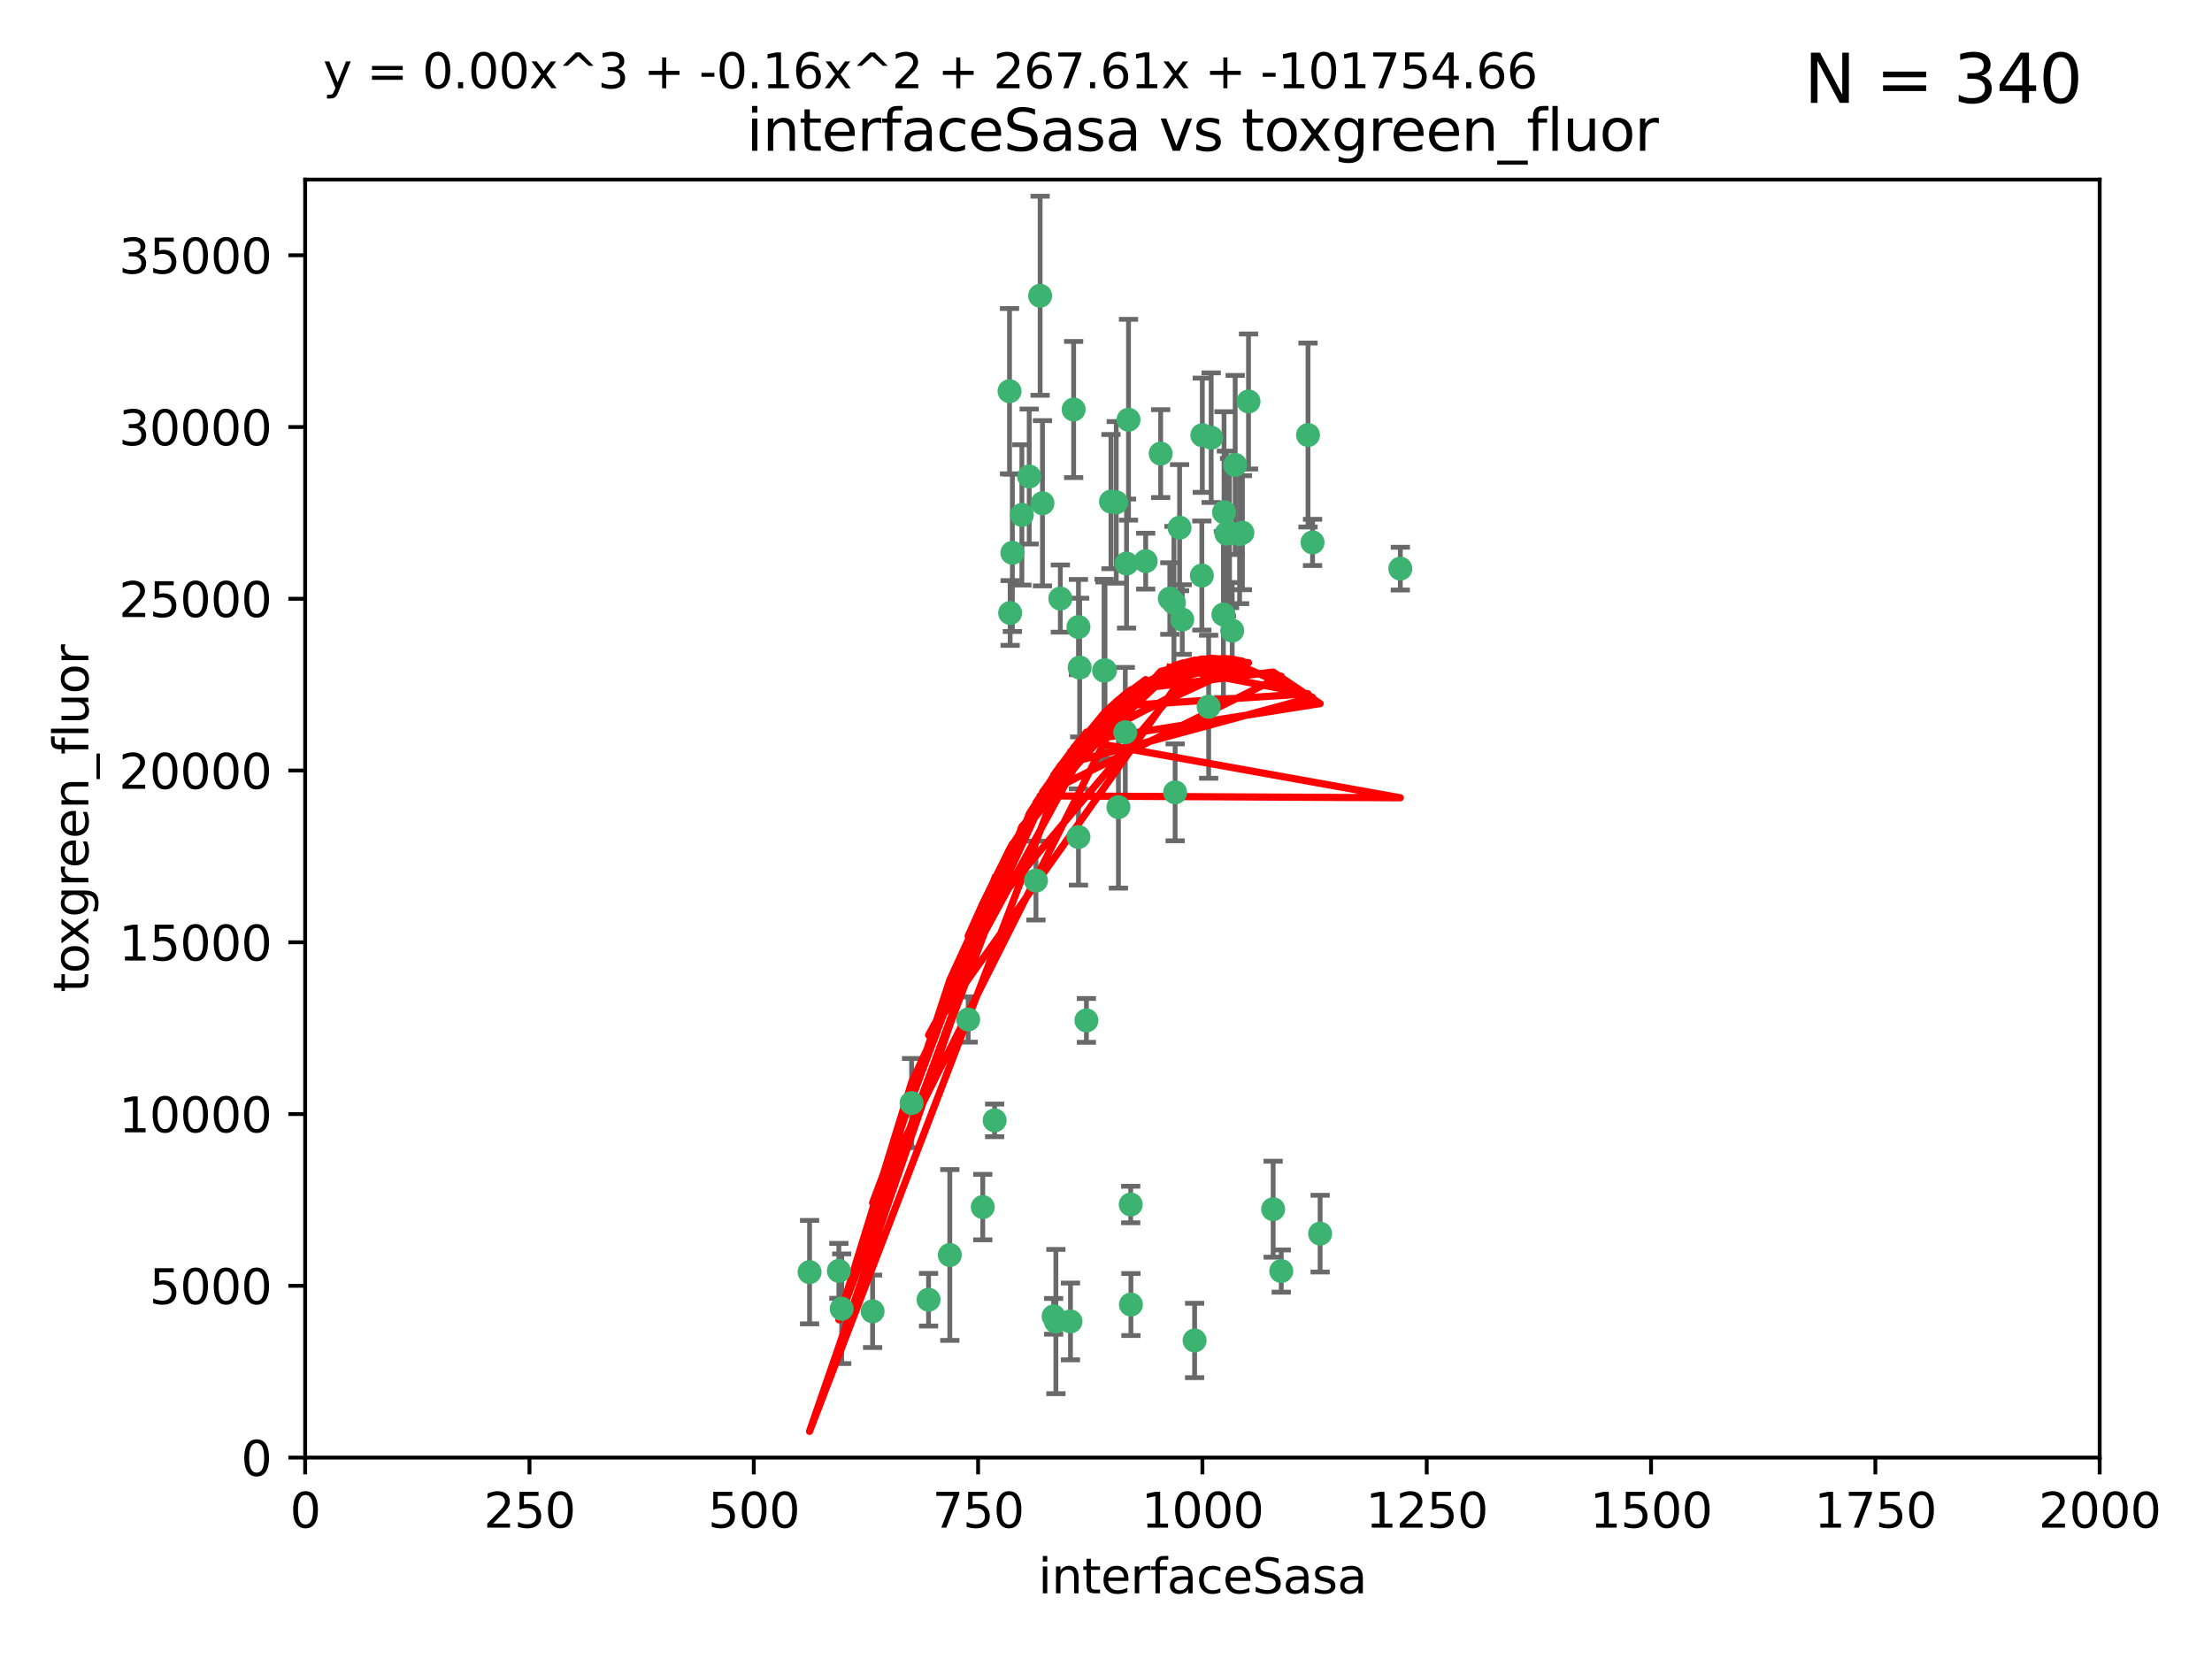 <?xml version="1.0" encoding="utf-8" standalone="no"?>
<!DOCTYPE svg PUBLIC "-//W3C//DTD SVG 1.1//EN"
  "http://www.w3.org/Graphics/SVG/1.1/DTD/svg11.dtd">
<svg xmlns:xlink="http://www.w3.org/1999/xlink" width="460.8pt" height="345.6pt" viewBox="0 0 460.8 345.6" xmlns="http://www.w3.org/2000/svg" version="1.1">
 <defs>
  <style type="text/css">*{stroke-linejoin: round; stroke-linecap: butt}</style>
 </defs>
 <g id="figure_1">
  <g id="patch_1">
   <path d="M 0 345.6 
L 460.8 345.6 
L 460.8 0 
L 0 0 
z
" style="fill: #ffffff"/>
  </g>
  <g id="axes_1">
   <g id="patch_2">
    <path d="M 63.571 303.64 
L 437.4 303.64 
L 437.4 37.411 
L 63.571 37.411 
z
" style="fill: #ffffff"/>
   </g>
   <g id="PathCollection_1">
    <defs>
     <path id="m97b85cf97a" d="M 0 1.118 
C 0.297 1.118 0.581 1 0.791 0.791 
C 1 0.581 1.118 0.297 1.118 0 
C 1.118 -0.297 1 -0.581 0.791 -0.791 
C 0.581 -1 0.297 -1.118 0 -1.118 
C -0.297 -1.118 -0.581 -1 -0.791 -0.791 
C -1 -0.581 -1.118 -0.297 -1.118 0 
C -1.118 0.297 -1 0.581 -0.791 0.791 
C -0.581 1 -0.297 1.118 0 1.118 
z
" style="stroke: #3cb371"/>
    </defs>
    <g clip-path="url(#p310d825f0e)">
     <use xlink:href="#m97b85cf97a" x="243.693" y="124.69" style="fill: #3cb371; stroke: #3cb371"/>
     <use xlink:href="#m97b85cf97a" x="272.484" y="90.623" style="fill: #3cb371; stroke: #3cb371"/>
     <use xlink:href="#m97b85cf97a" x="231.435" y="104.496" style="fill: #3cb371; stroke: #3cb371"/>
     <use xlink:href="#m97b85cf97a" x="234.418" y="152.536" style="fill: #3cb371; stroke: #3cb371"/>
     <use xlink:href="#m97b85cf97a" x="257.315" y="96.857" style="fill: #3cb371; stroke: #3cb371"/>
     <use xlink:href="#m97b85cf97a" x="254.987" y="106.718" style="fill: #3cb371; stroke: #3cb371"/>
     <use xlink:href="#m97b85cf97a" x="273.426" y="112.994" style="fill: #3cb371; stroke: #3cb371"/>
     <use xlink:href="#m97b85cf97a" x="220.886" y="124.689" style="fill: #3cb371; stroke: #3cb371"/>
     <use xlink:href="#m97b85cf97a" x="214.404" y="99.267" style="fill: #3cb371; stroke: #3cb371"/>
     <use xlink:href="#m97b85cf97a" x="174.75" y="264.74" style="fill: #3cb371; stroke: #3cb371"/>
     <use xlink:href="#m97b85cf97a" x="212.875" y="107.264" style="fill: #3cb371; stroke: #3cb371"/>
     <use xlink:href="#m97b85cf97a" x="241.787" y="94.5" style="fill: #3cb371; stroke: #3cb371"/>
     <use xlink:href="#m97b85cf97a" x="252.312" y="91.178" style="fill: #3cb371; stroke: #3cb371"/>
     <use xlink:href="#m97b85cf97a" x="258.229" y="111.261" style="fill: #3cb371; stroke: #3cb371"/>
     <use xlink:href="#m97b85cf97a" x="223.66" y="85.309" style="fill: #3cb371; stroke: #3cb371"/>
     <use xlink:href="#m97b85cf97a" x="232.987" y="168.143" style="fill: #3cb371; stroke: #3cb371"/>
     <use xlink:href="#m97b85cf97a" x="230.194" y="139.64" style="fill: #3cb371; stroke: #3cb371"/>
     <use xlink:href="#m97b85cf97a" x="251.785" y="147.225" style="fill: #3cb371; stroke: #3cb371"/>
     <use xlink:href="#m97b85cf97a" x="234.68" y="117.402" style="fill: #3cb371; stroke: #3cb371"/>
     <use xlink:href="#m97b85cf97a" x="246.284" y="129.063" style="fill: #3cb371; stroke: #3cb371"/>
     <use xlink:href="#m97b85cf97a" x="255.489" y="111.157" style="fill: #3cb371; stroke: #3cb371"/>
     <use xlink:href="#m97b85cf97a" x="256.689" y="131.368" style="fill: #3cb371; stroke: #3cb371"/>
     <use xlink:href="#m97b85cf97a" x="254.858" y="128.013" style="fill: #3cb371; stroke: #3cb371"/>
     <use xlink:href="#m97b85cf97a" x="244.553" y="125.579" style="fill: #3cb371; stroke: #3cb371"/>
     <use xlink:href="#m97b85cf97a" x="250.368" y="119.895" style="fill: #3cb371; stroke: #3cb371"/>
     <use xlink:href="#m97b85cf97a" x="235.088" y="87.434" style="fill: #3cb371; stroke: #3cb371"/>
     <use xlink:href="#m97b85cf97a" x="258.816" y="110.968" style="fill: #3cb371; stroke: #3cb371"/>
     <use xlink:href="#m97b85cf97a" x="256.134" y="111.045" style="fill: #3cb371; stroke: #3cb371"/>
     <use xlink:href="#m97b85cf97a" x="232.534" y="104.651" style="fill: #3cb371; stroke: #3cb371"/>
     <use xlink:href="#m97b85cf97a" x="238.669" y="116.895" style="fill: #3cb371; stroke: #3cb371"/>
     <use xlink:href="#m97b85cf97a" x="210.43" y="127.696" style="fill: #3cb371; stroke: #3cb371"/>
     <use xlink:href="#m97b85cf97a" x="226.319" y="212.57" style="fill: #3cb371; stroke: #3cb371"/>
     <use xlink:href="#m97b85cf97a" x="217.166" y="104.837" style="fill: #3cb371; stroke: #3cb371"/>
     <use xlink:href="#m97b85cf97a" x="245.731" y="109.922" style="fill: #3cb371; stroke: #3cb371"/>
     <use xlink:href="#m97b85cf97a" x="266.908" y="264.78" style="fill: #3cb371; stroke: #3cb371"/>
     <use xlink:href="#m97b85cf97a" x="216.677" y="61.614" style="fill: #3cb371; stroke: #3cb371"/>
     <use xlink:href="#m97b85cf97a" x="291.711" y="118.457" style="fill: #3cb371; stroke: #3cb371"/>
     <use xlink:href="#m97b85cf97a" x="224.916" y="139.063" style="fill: #3cb371; stroke: #3cb371"/>
     <use xlink:href="#m97b85cf97a" x="260.091" y="83.639" style="fill: #3cb371; stroke: #3cb371"/>
     <use xlink:href="#m97b85cf97a" x="250.465" y="90.667" style="fill: #3cb371; stroke: #3cb371"/>
     <use xlink:href="#m97b85cf97a" x="201.688" y="212.385" style="fill: #3cb371; stroke: #3cb371"/>
     <use xlink:href="#m97b85cf97a" x="204.731" y="251.456" style="fill: #3cb371; stroke: #3cb371"/>
     <use xlink:href="#m97b85cf97a" x="210.301" y="81.492" style="fill: #3cb371; stroke: #3cb371"/>
     <use xlink:href="#m97b85cf97a" x="224.662" y="174.36" style="fill: #3cb371; stroke: #3cb371"/>
     <use xlink:href="#m97b85cf97a" x="275.007" y="256.988" style="fill: #3cb371; stroke: #3cb371"/>
     <use xlink:href="#m97b85cf97a" x="265.222" y="251.897" style="fill: #3cb371; stroke: #3cb371"/>
     <use xlink:href="#m97b85cf97a" x="235.59" y="271.758" style="fill: #3cb371; stroke: #3cb371"/>
     <use xlink:href="#m97b85cf97a" x="215.811" y="183.443" style="fill: #3cb371; stroke: #3cb371"/>
     <use xlink:href="#m97b85cf97a" x="224.662" y="130.623" style="fill: #3cb371; stroke: #3cb371"/>
     <use xlink:href="#m97b85cf97a" x="219.488" y="274.217" style="fill: #3cb371; stroke: #3cb371"/>
     <use xlink:href="#m97b85cf97a" x="244.803" y="165.057" style="fill: #3cb371; stroke: #3cb371"/>
     <use xlink:href="#m97b85cf97a" x="248.859" y="279.246" style="fill: #3cb371; stroke: #3cb371"/>
     <use xlink:href="#m97b85cf97a" x="193.436" y="270.754" style="fill: #3cb371; stroke: #3cb371"/>
     <use xlink:href="#m97b85cf97a" x="229.998" y="139.694" style="fill: #3cb371; stroke: #3cb371"/>
     <use xlink:href="#m97b85cf97a" x="219.963" y="275.304" style="fill: #3cb371; stroke: #3cb371"/>
     <use xlink:href="#m97b85cf97a" x="189.899" y="229.784" style="fill: #3cb371; stroke: #3cb371"/>
     <use xlink:href="#m97b85cf97a" x="175.346" y="272.633" style="fill: #3cb371; stroke: #3cb371"/>
     <use xlink:href="#m97b85cf97a" x="197.864" y="261.438" style="fill: #3cb371; stroke: #3cb371"/>
     <use xlink:href="#m97b85cf97a" x="210.895" y="115.163" style="fill: #3cb371; stroke: #3cb371"/>
     <use xlink:href="#m97b85cf97a" x="168.647" y="265.008" style="fill: #3cb371; stroke: #3cb371"/>
     <use xlink:href="#m97b85cf97a" x="223" y="275.279" style="fill: #3cb371; stroke: #3cb371"/>
     <use xlink:href="#m97b85cf97a" x="235.549" y="250.921" style="fill: #3cb371; stroke: #3cb371"/>
     <use xlink:href="#m97b85cf97a" x="181.778" y="273.168" style="fill: #3cb371; stroke: #3cb371"/>
     <use xlink:href="#m97b85cf97a" x="207.202" y="233.393" style="fill: #3cb371; stroke: #3cb371"/>
    </g>
   </g>
   <g id="matplotlib.axis_1">
    <g id="xtick_1">
     <g id="line2d_1">
      <defs>
       <path id="m19389bf41e" d="M 0 0 
L 0 3.5 
" style="stroke: #000000; stroke-width: 0.8"/>
      </defs>
      <g>
       <use xlink:href="#m19389bf41e" x="63.571" y="303.64" style="stroke: #000000; stroke-width: 0.8"/>
      </g>
     </g>
     <g id="text_1">
      <!-- 0 -->
      <g transform="translate(60.39 318.238)scale(0.1 -0.1)">
       <defs>
        <path id="DejaVuSans-30" d="M 2034 4250 
Q 1547 4250 1301 3770 
Q 1056 3291 1056 2328 
Q 1056 1369 1301 889 
Q 1547 409 2034 409 
Q 2525 409 2770 889 
Q 3016 1369 3016 2328 
Q 3016 3291 2770 3770 
Q 2525 4250 2034 4250 
z
M 2034 4750 
Q 2819 4750 3233 4129 
Q 3647 3509 3647 2328 
Q 3647 1150 3233 529 
Q 2819 -91 2034 -91 
Q 1250 -91 836 529 
Q 422 1150 422 2328 
Q 422 3509 836 4129 
Q 1250 4750 2034 4750 
z
" transform="scale(0.016)"/>
       </defs>
       <use xlink:href="#DejaVuSans-30"/>
      </g>
     </g>
    </g>
    <g id="xtick_2">
     <g id="line2d_2">
      <g>
       <use xlink:href="#m19389bf41e" x="110.3" y="303.64" style="stroke: #000000; stroke-width: 0.8"/>
      </g>
     </g>
     <g id="text_2">
      <!-- 250 -->
      <g transform="translate(100.756 318.238)scale(0.1 -0.1)">
       <defs>
        <path id="DejaVuSans-32" d="M 1228 531 
L 3431 531 
L 3431 0 
L 469 0 
L 469 531 
Q 828 903 1448 1529 
Q 2069 2156 2228 2338 
Q 2531 2678 2651 2914 
Q 2772 3150 2772 3378 
Q 2772 3750 2511 3984 
Q 2250 4219 1831 4219 
Q 1534 4219 1204 4116 
Q 875 4013 500 3803 
L 500 4441 
Q 881 4594 1212 4672 
Q 1544 4750 1819 4750 
Q 2544 4750 2975 4387 
Q 3406 4025 3406 3419 
Q 3406 3131 3298 2873 
Q 3191 2616 2906 2266 
Q 2828 2175 2409 1742 
Q 1991 1309 1228 531 
z
" transform="scale(0.016)"/>
        <path id="DejaVuSans-35" d="M 691 4666 
L 3169 4666 
L 3169 4134 
L 1269 4134 
L 1269 2991 
Q 1406 3038 1543 3061 
Q 1681 3084 1819 3084 
Q 2600 3084 3056 2656 
Q 3513 2228 3513 1497 
Q 3513 744 3044 326 
Q 2575 -91 1722 -91 
Q 1428 -91 1123 -41 
Q 819 9 494 109 
L 494 744 
Q 775 591 1075 516 
Q 1375 441 1709 441 
Q 2250 441 2565 725 
Q 2881 1009 2881 1497 
Q 2881 1984 2565 2268 
Q 2250 2553 1709 2553 
Q 1456 2553 1204 2497 
Q 953 2441 691 2322 
L 691 4666 
z
" transform="scale(0.016)"/>
       </defs>
       <use xlink:href="#DejaVuSans-32"/>
       <use xlink:href="#DejaVuSans-35" x="63.623"/>
       <use xlink:href="#DejaVuSans-30" x="127.246"/>
      </g>
     </g>
    </g>
    <g id="xtick_3">
     <g id="line2d_3">
      <g>
       <use xlink:href="#m19389bf41e" x="157.028" y="303.64" style="stroke: #000000; stroke-width: 0.8"/>
      </g>
     </g>
     <g id="text_3">
      <!-- 500 -->
      <g transform="translate(147.485 318.238)scale(0.1 -0.1)">
       <use xlink:href="#DejaVuSans-35"/>
       <use xlink:href="#DejaVuSans-30" x="63.623"/>
       <use xlink:href="#DejaVuSans-30" x="127.246"/>
      </g>
     </g>
    </g>
    <g id="xtick_4">
     <g id="line2d_4">
      <g>
       <use xlink:href="#m19389bf41e" x="203.757" y="303.64" style="stroke: #000000; stroke-width: 0.8"/>
      </g>
     </g>
     <g id="text_4">
      <!-- 750 -->
      <g transform="translate(194.213 318.238)scale(0.1 -0.1)">
       <defs>
        <path id="DejaVuSans-37" d="M 525 4666 
L 3525 4666 
L 3525 4397 
L 1831 0 
L 1172 0 
L 2766 4134 
L 525 4134 
L 525 4666 
z
" transform="scale(0.016)"/>
       </defs>
       <use xlink:href="#DejaVuSans-37"/>
       <use xlink:href="#DejaVuSans-35" x="63.623"/>
       <use xlink:href="#DejaVuSans-30" x="127.246"/>
      </g>
     </g>
    </g>
    <g id="xtick_5">
     <g id="line2d_5">
      <g>
       <use xlink:href="#m19389bf41e" x="250.486" y="303.64" style="stroke: #000000; stroke-width: 0.8"/>
      </g>
     </g>
     <g id="text_5">
      <!-- 1000 -->
      <g transform="translate(237.761 318.238)scale(0.1 -0.1)">
       <defs>
        <path id="DejaVuSans-31" d="M 794 531 
L 1825 531 
L 1825 4091 
L 703 3866 
L 703 4441 
L 1819 4666 
L 2450 4666 
L 2450 531 
L 3481 531 
L 3481 0 
L 794 0 
L 794 531 
z
" transform="scale(0.016)"/>
       </defs>
       <use xlink:href="#DejaVuSans-31"/>
       <use xlink:href="#DejaVuSans-30" x="63.623"/>
       <use xlink:href="#DejaVuSans-30" x="127.246"/>
       <use xlink:href="#DejaVuSans-30" x="190.869"/>
      </g>
     </g>
    </g>
    <g id="xtick_6">
     <g id="line2d_6">
      <g>
       <use xlink:href="#m19389bf41e" x="297.214" y="303.64" style="stroke: #000000; stroke-width: 0.8"/>
      </g>
     </g>
     <g id="text_6">
      <!-- 1250 -->
      <g transform="translate(284.489 318.238)scale(0.1 -0.1)">
       <use xlink:href="#DejaVuSans-31"/>
       <use xlink:href="#DejaVuSans-32" x="63.623"/>
       <use xlink:href="#DejaVuSans-35" x="127.246"/>
       <use xlink:href="#DejaVuSans-30" x="190.869"/>
      </g>
     </g>
    </g>
    <g id="xtick_7">
     <g id="line2d_7">
      <g>
       <use xlink:href="#m19389bf41e" x="343.943" y="303.64" style="stroke: #000000; stroke-width: 0.8"/>
      </g>
     </g>
     <g id="text_7">
      <!-- 1500 -->
      <g transform="translate(331.218 318.238)scale(0.1 -0.1)">
       <use xlink:href="#DejaVuSans-31"/>
       <use xlink:href="#DejaVuSans-35" x="63.623"/>
       <use xlink:href="#DejaVuSans-30" x="127.246"/>
       <use xlink:href="#DejaVuSans-30" x="190.869"/>
      </g>
     </g>
    </g>
    <g id="xtick_8">
     <g id="line2d_8">
      <g>
       <use xlink:href="#m19389bf41e" x="390.671" y="303.64" style="stroke: #000000; stroke-width: 0.8"/>
      </g>
     </g>
     <g id="text_8">
      <!-- 1750 -->
      <g transform="translate(377.946 318.238)scale(0.1 -0.1)">
       <use xlink:href="#DejaVuSans-31"/>
       <use xlink:href="#DejaVuSans-37" x="63.623"/>
       <use xlink:href="#DejaVuSans-35" x="127.246"/>
       <use xlink:href="#DejaVuSans-30" x="190.869"/>
      </g>
     </g>
    </g>
    <g id="xtick_9">
     <g id="line2d_9">
      <g>
       <use xlink:href="#m19389bf41e" x="437.4" y="303.64" style="stroke: #000000; stroke-width: 0.8"/>
      </g>
     </g>
     <g id="text_9">
      <!-- 2000 -->
      <g transform="translate(424.675 318.238)scale(0.1 -0.1)">
       <use xlink:href="#DejaVuSans-32"/>
       <use xlink:href="#DejaVuSans-30" x="63.623"/>
       <use xlink:href="#DejaVuSans-30" x="127.246"/>
       <use xlink:href="#DejaVuSans-30" x="190.869"/>
      </g>
     </g>
    </g>
    <g id="text_10">
     <!-- interfaceSasa -->
     <g transform="translate(216.279 331.917)scale(0.1 -0.1)">
      <defs>
       <path id="DejaVuSans-69" d="M 603 3500 
L 1178 3500 
L 1178 0 
L 603 0 
L 603 3500 
z
M 603 4863 
L 1178 4863 
L 1178 4134 
L 603 4134 
L 603 4863 
z
" transform="scale(0.016)"/>
       <path id="DejaVuSans-6e" d="M 3513 2113 
L 3513 0 
L 2938 0 
L 2938 2094 
Q 2938 2591 2744 2837 
Q 2550 3084 2163 3084 
Q 1697 3084 1428 2787 
Q 1159 2491 1159 1978 
L 1159 0 
L 581 0 
L 581 3500 
L 1159 3500 
L 1159 2956 
Q 1366 3272 1645 3428 
Q 1925 3584 2291 3584 
Q 2894 3584 3203 3211 
Q 3513 2838 3513 2113 
z
" transform="scale(0.016)"/>
       <path id="DejaVuSans-74" d="M 1172 4494 
L 1172 3500 
L 2356 3500 
L 2356 3053 
L 1172 3053 
L 1172 1153 
Q 1172 725 1289 603 
Q 1406 481 1766 481 
L 2356 481 
L 2356 0 
L 1766 0 
Q 1100 0 847 248 
Q 594 497 594 1153 
L 594 3053 
L 172 3053 
L 172 3500 
L 594 3500 
L 594 4494 
L 1172 4494 
z
" transform="scale(0.016)"/>
       <path id="DejaVuSans-65" d="M 3597 1894 
L 3597 1613 
L 953 1613 
Q 991 1019 1311 708 
Q 1631 397 2203 397 
Q 2534 397 2845 478 
Q 3156 559 3463 722 
L 3463 178 
Q 3153 47 2828 -22 
Q 2503 -91 2169 -91 
Q 1331 -91 842 396 
Q 353 884 353 1716 
Q 353 2575 817 3079 
Q 1281 3584 2069 3584 
Q 2775 3584 3186 3129 
Q 3597 2675 3597 1894 
z
M 3022 2063 
Q 3016 2534 2758 2815 
Q 2500 3097 2075 3097 
Q 1594 3097 1305 2825 
Q 1016 2553 972 2059 
L 3022 2063 
z
" transform="scale(0.016)"/>
       <path id="DejaVuSans-72" d="M 2631 2963 
Q 2534 3019 2420 3045 
Q 2306 3072 2169 3072 
Q 1681 3072 1420 2755 
Q 1159 2438 1159 1844 
L 1159 0 
L 581 0 
L 581 3500 
L 1159 3500 
L 1159 2956 
Q 1341 3275 1631 3429 
Q 1922 3584 2338 3584 
Q 2397 3584 2469 3576 
Q 2541 3569 2628 3553 
L 2631 2963 
z
" transform="scale(0.016)"/>
       <path id="DejaVuSans-66" d="M 2375 4863 
L 2375 4384 
L 1825 4384 
Q 1516 4384 1395 4259 
Q 1275 4134 1275 3809 
L 1275 3500 
L 2222 3500 
L 2222 3053 
L 1275 3053 
L 1275 0 
L 697 0 
L 697 3053 
L 147 3053 
L 147 3500 
L 697 3500 
L 697 3744 
Q 697 4328 969 4595 
Q 1241 4863 1831 4863 
L 2375 4863 
z
" transform="scale(0.016)"/>
       <path id="DejaVuSans-61" d="M 2194 1759 
Q 1497 1759 1228 1600 
Q 959 1441 959 1056 
Q 959 750 1161 570 
Q 1363 391 1709 391 
Q 2188 391 2477 730 
Q 2766 1069 2766 1631 
L 2766 1759 
L 2194 1759 
z
M 3341 1997 
L 3341 0 
L 2766 0 
L 2766 531 
Q 2569 213 2275 61 
Q 1981 -91 1556 -91 
Q 1019 -91 701 211 
Q 384 513 384 1019 
Q 384 1609 779 1909 
Q 1175 2209 1959 2209 
L 2766 2209 
L 2766 2266 
Q 2766 2663 2505 2880 
Q 2244 3097 1772 3097 
Q 1472 3097 1187 3025 
Q 903 2953 641 2809 
L 641 3341 
Q 956 3463 1253 3523 
Q 1550 3584 1831 3584 
Q 2591 3584 2966 3190 
Q 3341 2797 3341 1997 
z
" transform="scale(0.016)"/>
       <path id="DejaVuSans-63" d="M 3122 3366 
L 3122 2828 
Q 2878 2963 2633 3030 
Q 2388 3097 2138 3097 
Q 1578 3097 1268 2742 
Q 959 2388 959 1747 
Q 959 1106 1268 751 
Q 1578 397 2138 397 
Q 2388 397 2633 464 
Q 2878 531 3122 666 
L 3122 134 
Q 2881 22 2623 -34 
Q 2366 -91 2075 -91 
Q 1284 -91 818 406 
Q 353 903 353 1747 
Q 353 2603 823 3093 
Q 1294 3584 2113 3584 
Q 2378 3584 2631 3529 
Q 2884 3475 3122 3366 
z
" transform="scale(0.016)"/>
       <path id="DejaVuSans-53" d="M 3425 4513 
L 3425 3897 
Q 3066 4069 2747 4153 
Q 2428 4238 2131 4238 
Q 1616 4238 1336 4038 
Q 1056 3838 1056 3469 
Q 1056 3159 1242 3001 
Q 1428 2844 1947 2747 
L 2328 2669 
Q 3034 2534 3370 2195 
Q 3706 1856 3706 1288 
Q 3706 609 3251 259 
Q 2797 -91 1919 -91 
Q 1588 -91 1214 -16 
Q 841 59 441 206 
L 441 856 
Q 825 641 1194 531 
Q 1563 422 1919 422 
Q 2459 422 2753 634 
Q 3047 847 3047 1241 
Q 3047 1584 2836 1778 
Q 2625 1972 2144 2069 
L 1759 2144 
Q 1053 2284 737 2584 
Q 422 2884 422 3419 
Q 422 4038 858 4394 
Q 1294 4750 2059 4750 
Q 2388 4750 2728 4690 
Q 3069 4631 3425 4513 
z
" transform="scale(0.016)"/>
       <path id="DejaVuSans-73" d="M 2834 3397 
L 2834 2853 
Q 2591 2978 2328 3040 
Q 2066 3103 1784 3103 
Q 1356 3103 1142 2972 
Q 928 2841 928 2578 
Q 928 2378 1081 2264 
Q 1234 2150 1697 2047 
L 1894 2003 
Q 2506 1872 2764 1633 
Q 3022 1394 3022 966 
Q 3022 478 2636 193 
Q 2250 -91 1575 -91 
Q 1294 -91 989 -36 
Q 684 19 347 128 
L 347 722 
Q 666 556 975 473 
Q 1284 391 1588 391 
Q 1994 391 2212 530 
Q 2431 669 2431 922 
Q 2431 1156 2273 1281 
Q 2116 1406 1581 1522 
L 1381 1569 
Q 847 1681 609 1914 
Q 372 2147 372 2553 
Q 372 3047 722 3315 
Q 1072 3584 1716 3584 
Q 2034 3584 2315 3537 
Q 2597 3491 2834 3397 
z
" transform="scale(0.016)"/>
      </defs>
      <use xlink:href="#DejaVuSans-69"/>
      <use xlink:href="#DejaVuSans-6e" x="27.783"/>
      <use xlink:href="#DejaVuSans-74" x="91.162"/>
      <use xlink:href="#DejaVuSans-65" x="130.371"/>
      <use xlink:href="#DejaVuSans-72" x="191.895"/>
      <use xlink:href="#DejaVuSans-66" x="233.008"/>
      <use xlink:href="#DejaVuSans-61" x="268.213"/>
      <use xlink:href="#DejaVuSans-63" x="329.492"/>
      <use xlink:href="#DejaVuSans-65" x="384.473"/>
      <use xlink:href="#DejaVuSans-53" x="445.996"/>
      <use xlink:href="#DejaVuSans-61" x="509.473"/>
      <use xlink:href="#DejaVuSans-73" x="570.752"/>
      <use xlink:href="#DejaVuSans-61" x="622.852"/>
     </g>
    </g>
   </g>
   <g id="matplotlib.axis_2">
    <g id="ytick_1">
     <g id="line2d_10">
      <defs>
       <path id="m60466ec9ca" d="M 0 0 
L -3.5 0 
" style="stroke: #000000; stroke-width: 0.8"/>
      </defs>
      <g>
       <use xlink:href="#m60466ec9ca" x="63.571" y="303.64" style="stroke: #000000; stroke-width: 0.8"/>
      </g>
     </g>
     <g id="text_11">
      <!-- 0 -->
      <g transform="translate(50.209 307.439)scale(0.1 -0.1)">
       <use xlink:href="#DejaVuSans-30"/>
      </g>
     </g>
    </g>
    <g id="ytick_2">
     <g id="line2d_11">
      <g>
       <use xlink:href="#m60466ec9ca" x="63.571" y="267.859" style="stroke: #000000; stroke-width: 0.8"/>
      </g>
     </g>
     <g id="text_12">
      <!-- 5000 -->
      <g transform="translate(31.121 271.658)scale(0.1 -0.1)">
       <use xlink:href="#DejaVuSans-35"/>
       <use xlink:href="#DejaVuSans-30" x="63.623"/>
       <use xlink:href="#DejaVuSans-30" x="127.246"/>
       <use xlink:href="#DejaVuSans-30" x="190.869"/>
      </g>
     </g>
    </g>
    <g id="ytick_3">
     <g id="line2d_12">
      <g>
       <use xlink:href="#m60466ec9ca" x="63.571" y="232.078" style="stroke: #000000; stroke-width: 0.8"/>
      </g>
     </g>
     <g id="text_13">
      <!-- 10000 -->
      <g transform="translate(24.759 235.878)scale(0.1 -0.1)">
       <use xlink:href="#DejaVuSans-31"/>
       <use xlink:href="#DejaVuSans-30" x="63.623"/>
       <use xlink:href="#DejaVuSans-30" x="127.246"/>
       <use xlink:href="#DejaVuSans-30" x="190.869"/>
       <use xlink:href="#DejaVuSans-30" x="254.492"/>
      </g>
     </g>
    </g>
    <g id="ytick_4">
     <g id="line2d_13">
      <g>
       <use xlink:href="#m60466ec9ca" x="63.571" y="196.298" style="stroke: #000000; stroke-width: 0.8"/>
      </g>
     </g>
     <g id="text_14">
      <!-- 15000 -->
      <g transform="translate(24.759 200.097)scale(0.1 -0.1)">
       <use xlink:href="#DejaVuSans-31"/>
       <use xlink:href="#DejaVuSans-35" x="63.623"/>
       <use xlink:href="#DejaVuSans-30" x="127.246"/>
       <use xlink:href="#DejaVuSans-30" x="190.869"/>
       <use xlink:href="#DejaVuSans-30" x="254.492"/>
      </g>
     </g>
    </g>
    <g id="ytick_5">
     <g id="line2d_14">
      <g>
       <use xlink:href="#m60466ec9ca" x="63.571" y="160.517" style="stroke: #000000; stroke-width: 0.8"/>
      </g>
     </g>
     <g id="text_15">
      <!-- 20000 -->
      <g transform="translate(24.759 164.316)scale(0.1 -0.1)">
       <use xlink:href="#DejaVuSans-32"/>
       <use xlink:href="#DejaVuSans-30" x="63.623"/>
       <use xlink:href="#DejaVuSans-30" x="127.246"/>
       <use xlink:href="#DejaVuSans-30" x="190.869"/>
       <use xlink:href="#DejaVuSans-30" x="254.492"/>
      </g>
     </g>
    </g>
    <g id="ytick_6">
     <g id="line2d_15">
      <g>
       <use xlink:href="#m60466ec9ca" x="63.571" y="124.736" style="stroke: #000000; stroke-width: 0.8"/>
      </g>
     </g>
     <g id="text_16">
      <!-- 25000 -->
      <g transform="translate(24.759 128.535)scale(0.1 -0.1)">
       <use xlink:href="#DejaVuSans-32"/>
       <use xlink:href="#DejaVuSans-35" x="63.623"/>
       <use xlink:href="#DejaVuSans-30" x="127.246"/>
       <use xlink:href="#DejaVuSans-30" x="190.869"/>
       <use xlink:href="#DejaVuSans-30" x="254.492"/>
      </g>
     </g>
    </g>
    <g id="ytick_7">
     <g id="line2d_16">
      <g>
       <use xlink:href="#m60466ec9ca" x="63.571" y="88.955" style="stroke: #000000; stroke-width: 0.8"/>
      </g>
     </g>
     <g id="text_17">
      <!-- 30000 -->
      <g transform="translate(24.759 92.754)scale(0.1 -0.1)">
       <defs>
        <path id="DejaVuSans-33" d="M 2597 2516 
Q 3050 2419 3304 2112 
Q 3559 1806 3559 1356 
Q 3559 666 3084 287 
Q 2609 -91 1734 -91 
Q 1441 -91 1130 -33 
Q 819 25 488 141 
L 488 750 
Q 750 597 1062 519 
Q 1375 441 1716 441 
Q 2309 441 2620 675 
Q 2931 909 2931 1356 
Q 2931 1769 2642 2001 
Q 2353 2234 1838 2234 
L 1294 2234 
L 1294 2753 
L 1863 2753 
Q 2328 2753 2575 2939 
Q 2822 3125 2822 3475 
Q 2822 3834 2567 4026 
Q 2313 4219 1838 4219 
Q 1578 4219 1281 4162 
Q 984 4106 628 3988 
L 628 4550 
Q 988 4650 1302 4700 
Q 1616 4750 1894 4750 
Q 2613 4750 3031 4423 
Q 3450 4097 3450 3541 
Q 3450 3153 3228 2886 
Q 3006 2619 2597 2516 
z
" transform="scale(0.016)"/>
       </defs>
       <use xlink:href="#DejaVuSans-33"/>
       <use xlink:href="#DejaVuSans-30" x="63.623"/>
       <use xlink:href="#DejaVuSans-30" x="127.246"/>
       <use xlink:href="#DejaVuSans-30" x="190.869"/>
       <use xlink:href="#DejaVuSans-30" x="254.492"/>
      </g>
     </g>
    </g>
    <g id="ytick_8">
     <g id="line2d_17">
      <g>
       <use xlink:href="#m60466ec9ca" x="63.571" y="53.174" style="stroke: #000000; stroke-width: 0.8"/>
      </g>
     </g>
     <g id="text_18">
      <!-- 35000 -->
      <g transform="translate(24.759 56.974)scale(0.1 -0.1)">
       <use xlink:href="#DejaVuSans-33"/>
       <use xlink:href="#DejaVuSans-35" x="63.623"/>
       <use xlink:href="#DejaVuSans-30" x="127.246"/>
       <use xlink:href="#DejaVuSans-30" x="190.869"/>
       <use xlink:href="#DejaVuSans-30" x="254.492"/>
      </g>
     </g>
    </g>
    <g id="text_19">
     <!-- toxgreen_fluor -->
     <g transform="translate(18.401 206.72)rotate(-90)scale(0.1 -0.1)">
      <defs>
       <path id="DejaVuSans-6f" d="M 1959 3097 
Q 1497 3097 1228 2736 
Q 959 2375 959 1747 
Q 959 1119 1226 758 
Q 1494 397 1959 397 
Q 2419 397 2687 759 
Q 2956 1122 2956 1747 
Q 2956 2369 2687 2733 
Q 2419 3097 1959 3097 
z
M 1959 3584 
Q 2709 3584 3137 3096 
Q 3566 2609 3566 1747 
Q 3566 888 3137 398 
Q 2709 -91 1959 -91 
Q 1206 -91 779 398 
Q 353 888 353 1747 
Q 353 2609 779 3096 
Q 1206 3584 1959 3584 
z
" transform="scale(0.016)"/>
       <path id="DejaVuSans-78" d="M 3513 3500 
L 2247 1797 
L 3578 0 
L 2900 0 
L 1881 1375 
L 863 0 
L 184 0 
L 1544 1831 
L 300 3500 
L 978 3500 
L 1906 2253 
L 2834 3500 
L 3513 3500 
z
" transform="scale(0.016)"/>
       <path id="DejaVuSans-67" d="M 2906 1791 
Q 2906 2416 2648 2759 
Q 2391 3103 1925 3103 
Q 1463 3103 1205 2759 
Q 947 2416 947 1791 
Q 947 1169 1205 825 
Q 1463 481 1925 481 
Q 2391 481 2648 825 
Q 2906 1169 2906 1791 
z
M 3481 434 
Q 3481 -459 3084 -895 
Q 2688 -1331 1869 -1331 
Q 1566 -1331 1297 -1286 
Q 1028 -1241 775 -1147 
L 775 -588 
Q 1028 -725 1275 -790 
Q 1522 -856 1778 -856 
Q 2344 -856 2625 -561 
Q 2906 -266 2906 331 
L 2906 616 
Q 2728 306 2450 153 
Q 2172 0 1784 0 
Q 1141 0 747 490 
Q 353 981 353 1791 
Q 353 2603 747 3093 
Q 1141 3584 1784 3584 
Q 2172 3584 2450 3431 
Q 2728 3278 2906 2969 
L 2906 3500 
L 3481 3500 
L 3481 434 
z
" transform="scale(0.016)"/>
       <path id="DejaVuSans-5f" d="M 3263 -1063 
L 3263 -1509 
L -63 -1509 
L -63 -1063 
L 3263 -1063 
z
" transform="scale(0.016)"/>
       <path id="DejaVuSans-6c" d="M 603 4863 
L 1178 4863 
L 1178 0 
L 603 0 
L 603 4863 
z
" transform="scale(0.016)"/>
       <path id="DejaVuSans-75" d="M 544 1381 
L 544 3500 
L 1119 3500 
L 1119 1403 
Q 1119 906 1312 657 
Q 1506 409 1894 409 
Q 2359 409 2629 706 
Q 2900 1003 2900 1516 
L 2900 3500 
L 3475 3500 
L 3475 0 
L 2900 0 
L 2900 538 
Q 2691 219 2414 64 
Q 2138 -91 1772 -91 
Q 1169 -91 856 284 
Q 544 659 544 1381 
z
M 1991 3584 
L 1991 3584 
z
" transform="scale(0.016)"/>
      </defs>
      <use xlink:href="#DejaVuSans-74"/>
      <use xlink:href="#DejaVuSans-6f" x="39.209"/>
      <use xlink:href="#DejaVuSans-78" x="97.266"/>
      <use xlink:href="#DejaVuSans-67" x="156.445"/>
      <use xlink:href="#DejaVuSans-72" x="219.922"/>
      <use xlink:href="#DejaVuSans-65" x="258.785"/>
      <use xlink:href="#DejaVuSans-65" x="320.309"/>
      <use xlink:href="#DejaVuSans-6e" x="381.832"/>
      <use xlink:href="#DejaVuSans-5f" x="445.211"/>
      <use xlink:href="#DejaVuSans-66" x="495.211"/>
      <use xlink:href="#DejaVuSans-6c" x="530.416"/>
      <use xlink:href="#DejaVuSans-75" x="558.199"/>
      <use xlink:href="#DejaVuSans-6f" x="621.578"/>
      <use xlink:href="#DejaVuSans-72" x="682.76"/>
     </g>
    </g>
   </g>
   <g id="LineCollection_1">
    <path d="M 243.693 132.143 
L 243.693 117.237 
" clip-path="url(#p310d825f0e)" style="fill: none; stroke: #696969"/>
    <path d="M 272.484 109.781 
L 272.484 71.466 
" clip-path="url(#p310d825f0e)" style="fill: none; stroke: #696969"/>
    <path d="M 231.435 118.477 
L 231.435 90.515 
" clip-path="url(#p310d825f0e)" style="fill: none; stroke: #696969"/>
    <path d="M 234.418 166.039 
L 234.418 139.033 
" clip-path="url(#p310d825f0e)" style="fill: none; stroke: #696969"/>
    <path d="M 257.315 115.505 
L 257.315 78.209 
" clip-path="url(#p310d825f0e)" style="fill: none; stroke: #696969"/>
    <path d="M 254.987 127.664 
L 254.987 85.772 
" clip-path="url(#p310d825f0e)" style="fill: none; stroke: #696969"/>
    <path d="M 273.426 117.812 
L 273.426 108.176 
" clip-path="url(#p310d825f0e)" style="fill: none; stroke: #696969"/>
    <path d="M 220.886 131.683 
L 220.886 117.696 
" clip-path="url(#p310d825f0e)" style="fill: none; stroke: #696969"/>
    <path d="M 214.404 113.322 
L 214.404 85.213 
" clip-path="url(#p310d825f0e)" style="fill: none; stroke: #696969"/>
    <path d="M 174.75 270.459 
L 174.75 259.021 
" clip-path="url(#p310d825f0e)" style="fill: none; stroke: #696969"/>
    <path d="M 212.875 121.88 
L 212.875 92.647 
" clip-path="url(#p310d825f0e)" style="fill: none; stroke: #696969"/>
    <path d="M 241.787 103.651 
L 241.787 85.348 
" clip-path="url(#p310d825f0e)" style="fill: none; stroke: #696969"/>
    <path d="M 252.312 104.675 
L 252.312 77.682 
" clip-path="url(#p310d825f0e)" style="fill: none; stroke: #696969"/>
    <path d="M 258.229 125.753 
L 258.229 96.768 
" clip-path="url(#p310d825f0e)" style="fill: none; stroke: #696969"/>
    <path d="M 223.66 99.491 
L 223.66 71.128 
" clip-path="url(#p310d825f0e)" style="fill: none; stroke: #696969"/>
    <path d="M 232.987 185.006 
L 232.987 151.281 
" clip-path="url(#p310d825f0e)" style="fill: none; stroke: #696969"/>
    <path d="M 230.194 158.046 
L 230.194 121.234 
" clip-path="url(#p310d825f0e)" style="fill: none; stroke: #696969"/>
    <path d="M 251.785 162.121 
L 251.785 132.33 
" clip-path="url(#p310d825f0e)" style="fill: none; stroke: #696969"/>
    <path d="M 234.68 130.841 
L 234.68 103.963 
" clip-path="url(#p310d825f0e)" style="fill: none; stroke: #696969"/>
    <path d="M 246.284 136.31 
L 246.284 121.816 
" clip-path="url(#p310d825f0e)" style="fill: none; stroke: #696969"/>
    <path d="M 255.489 128.336 
L 255.489 93.979 
" clip-path="url(#p310d825f0e)" style="fill: none; stroke: #696969"/>
    <path d="M 256.689 141.39 
L 256.689 121.347 
" clip-path="url(#p310d825f0e)" style="fill: none; stroke: #696969"/>
    <path d="M 254.858 145.305 
L 254.858 110.721 
" clip-path="url(#p310d825f0e)" style="fill: none; stroke: #696969"/>
    <path d="M 244.553 141.497 
L 244.553 109.662 
" clip-path="url(#p310d825f0e)" style="fill: none; stroke: #696969"/>
    <path d="M 250.368 131.252 
L 250.368 108.538 
" clip-path="url(#p310d825f0e)" style="fill: none; stroke: #696969"/>
    <path d="M 235.088 108.351 
L 235.088 66.517 
" clip-path="url(#p310d825f0e)" style="fill: none; stroke: #696969"/>
    <path d="M 258.816 122.844 
L 258.816 99.093 
" clip-path="url(#p310d825f0e)" style="fill: none; stroke: #696969"/>
    <path d="M 256.134 126.588 
L 256.134 95.502 
" clip-path="url(#p310d825f0e)" style="fill: none; stroke: #696969"/>
    <path d="M 232.534 121.481 
L 232.534 87.821 
" clip-path="url(#p310d825f0e)" style="fill: none; stroke: #696969"/>
    <path d="M 238.669 122.714 
L 238.669 111.075 
" clip-path="url(#p310d825f0e)" style="fill: none; stroke: #696969"/>
    <path d="M 210.43 134.441 
L 210.43 120.951 
" clip-path="url(#p310d825f0e)" style="fill: none; stroke: #696969"/>
    <path d="M 226.319 217.139 
L 226.319 208.002 
" clip-path="url(#p310d825f0e)" style="fill: none; stroke: #696969"/>
    <path d="M 217.166 122.048 
L 217.166 87.626 
" clip-path="url(#p310d825f0e)" style="fill: none; stroke: #696969"/>
    <path d="M 245.731 123.06 
L 245.731 96.783 
" clip-path="url(#p310d825f0e)" style="fill: none; stroke: #696969"/>
    <path d="M 266.908 269.18 
L 266.908 260.381 
" clip-path="url(#p310d825f0e)" style="fill: none; stroke: #696969"/>
    <path d="M 216.677 82.348 
L 216.677 40.879 
" clip-path="url(#p310d825f0e)" style="fill: none; stroke: #696969"/>
    <path d="M 291.711 122.912 
L 291.711 114.001 
" clip-path="url(#p310d825f0e)" style="fill: none; stroke: #696969"/>
    <path d="M 224.916 153.504 
L 224.916 124.622 
" clip-path="url(#p310d825f0e)" style="fill: none; stroke: #696969"/>
    <path d="M 260.091 97.702 
L 260.091 69.575 
" clip-path="url(#p310d825f0e)" style="fill: none; stroke: #696969"/>
    <path d="M 250.465 102.568 
L 250.465 78.767 
" clip-path="url(#p310d825f0e)" style="fill: none; stroke: #696969"/>
    <path d="M 201.688 217.096 
L 201.688 207.674 
" clip-path="url(#p310d825f0e)" style="fill: none; stroke: #696969"/>
    <path d="M 204.731 258.274 
L 204.731 244.638 
" clip-path="url(#p310d825f0e)" style="fill: none; stroke: #696969"/>
    <path d="M 210.301 98.71 
L 210.301 64.274 
" clip-path="url(#p310d825f0e)" style="fill: none; stroke: #696969"/>
    <path d="M 224.662 184.389 
L 224.662 164.331 
" clip-path="url(#p310d825f0e)" style="fill: none; stroke: #696969"/>
    <path d="M 275.007 264.981 
L 275.007 248.995 
" clip-path="url(#p310d825f0e)" style="fill: none; stroke: #696969"/>
    <path d="M 265.222 261.893 
L 265.222 241.902 
" clip-path="url(#p310d825f0e)" style="fill: none; stroke: #696969"/>
    <path d="M 235.59 278.215 
L 235.59 265.302 
" clip-path="url(#p310d825f0e)" style="fill: none; stroke: #696969"/>
    <path d="M 215.811 191.653 
L 215.811 175.233 
" clip-path="url(#p310d825f0e)" style="fill: none; stroke: #696969"/>
    <path d="M 224.662 140.536 
L 224.662 120.711 
" clip-path="url(#p310d825f0e)" style="fill: none; stroke: #696969"/>
    <path d="M 219.488 277.94 
L 219.488 270.495 
" clip-path="url(#p310d825f0e)" style="fill: none; stroke: #696969"/>
    <path d="M 244.803 175.144 
L 244.803 154.97 
" clip-path="url(#p310d825f0e)" style="fill: none; stroke: #696969"/>
    <path d="M 248.859 286.994 
L 248.859 271.498 
" clip-path="url(#p310d825f0e)" style="fill: none; stroke: #696969"/>
    <path d="M 193.436 276.235 
L 193.436 265.274 
" clip-path="url(#p310d825f0e)" style="fill: none; stroke: #696969"/>
    <path d="M 229.998 158.704 
L 229.998 120.683 
" clip-path="url(#p310d825f0e)" style="fill: none; stroke: #696969"/>
    <path d="M 219.963 290.327 
L 219.963 260.281 
" clip-path="url(#p310d825f0e)" style="fill: none; stroke: #696969"/>
    <path d="M 189.899 239.07 
L 189.899 220.499 
" clip-path="url(#p310d825f0e)" style="fill: none; stroke: #696969"/>
    <path d="M 175.346 284.057 
L 175.346 261.21 
" clip-path="url(#p310d825f0e)" style="fill: none; stroke: #696969"/>
    <path d="M 197.864 279.229 
L 197.864 243.647 
" clip-path="url(#p310d825f0e)" style="fill: none; stroke: #696969"/>
    <path d="M 210.895 131.554 
L 210.895 98.772 
" clip-path="url(#p310d825f0e)" style="fill: none; stroke: #696969"/>
    <path d="M 168.647 275.779 
L 168.647 254.236 
" clip-path="url(#p310d825f0e)" style="fill: none; stroke: #696969"/>
    <path d="M 223 283.276 
L 223 267.281 
" clip-path="url(#p310d825f0e)" style="fill: none; stroke: #696969"/>
    <path d="M 235.549 254.725 
L 235.549 247.118 
" clip-path="url(#p310d825f0e)" style="fill: none; stroke: #696969"/>
    <path d="M 181.778 280.71 
L 181.778 265.626 
" clip-path="url(#p310d825f0e)" style="fill: none; stroke: #696969"/>
    <path d="M 207.202 236.793 
L 207.202 229.993 
" clip-path="url(#p310d825f0e)" style="fill: none; stroke: #696969"/>
   </g>
   <g id="line2d_18">
    <defs>
     <path id="m23e17532ac" d="M 2 0 
L -2 -0 
" style="stroke: #696969"/>
    </defs>
    <g clip-path="url(#p310d825f0e)">
     <use xlink:href="#m23e17532ac" x="243.693" y="132.143" style="fill: #696969; stroke: #696969"/>
     <use xlink:href="#m23e17532ac" x="272.484" y="109.781" style="fill: #696969; stroke: #696969"/>
     <use xlink:href="#m23e17532ac" x="231.435" y="118.477" style="fill: #696969; stroke: #696969"/>
     <use xlink:href="#m23e17532ac" x="234.418" y="166.039" style="fill: #696969; stroke: #696969"/>
     <use xlink:href="#m23e17532ac" x="257.315" y="115.505" style="fill: #696969; stroke: #696969"/>
     <use xlink:href="#m23e17532ac" x="254.987" y="127.664" style="fill: #696969; stroke: #696969"/>
     <use xlink:href="#m23e17532ac" x="273.426" y="117.812" style="fill: #696969; stroke: #696969"/>
     <use xlink:href="#m23e17532ac" x="220.886" y="131.683" style="fill: #696969; stroke: #696969"/>
     <use xlink:href="#m23e17532ac" x="214.404" y="113.322" style="fill: #696969; stroke: #696969"/>
     <use xlink:href="#m23e17532ac" x="174.75" y="270.459" style="fill: #696969; stroke: #696969"/>
     <use xlink:href="#m23e17532ac" x="212.875" y="121.88" style="fill: #696969; stroke: #696969"/>
     <use xlink:href="#m23e17532ac" x="241.787" y="103.651" style="fill: #696969; stroke: #696969"/>
     <use xlink:href="#m23e17532ac" x="252.312" y="104.675" style="fill: #696969; stroke: #696969"/>
     <use xlink:href="#m23e17532ac" x="258.229" y="125.753" style="fill: #696969; stroke: #696969"/>
     <use xlink:href="#m23e17532ac" x="223.66" y="99.491" style="fill: #696969; stroke: #696969"/>
     <use xlink:href="#m23e17532ac" x="232.987" y="185.006" style="fill: #696969; stroke: #696969"/>
     <use xlink:href="#m23e17532ac" x="230.194" y="158.046" style="fill: #696969; stroke: #696969"/>
     <use xlink:href="#m23e17532ac" x="251.785" y="162.121" style="fill: #696969; stroke: #696969"/>
     <use xlink:href="#m23e17532ac" x="234.68" y="130.841" style="fill: #696969; stroke: #696969"/>
     <use xlink:href="#m23e17532ac" x="246.284" y="136.31" style="fill: #696969; stroke: #696969"/>
     <use xlink:href="#m23e17532ac" x="255.489" y="128.336" style="fill: #696969; stroke: #696969"/>
     <use xlink:href="#m23e17532ac" x="256.689" y="141.39" style="fill: #696969; stroke: #696969"/>
     <use xlink:href="#m23e17532ac" x="254.858" y="145.305" style="fill: #696969; stroke: #696969"/>
     <use xlink:href="#m23e17532ac" x="244.553" y="141.497" style="fill: #696969; stroke: #696969"/>
     <use xlink:href="#m23e17532ac" x="250.368" y="131.252" style="fill: #696969; stroke: #696969"/>
     <use xlink:href="#m23e17532ac" x="235.088" y="108.351" style="fill: #696969; stroke: #696969"/>
     <use xlink:href="#m23e17532ac" x="258.816" y="122.844" style="fill: #696969; stroke: #696969"/>
     <use xlink:href="#m23e17532ac" x="256.134" y="126.588" style="fill: #696969; stroke: #696969"/>
     <use xlink:href="#m23e17532ac" x="232.534" y="121.481" style="fill: #696969; stroke: #696969"/>
     <use xlink:href="#m23e17532ac" x="238.669" y="122.714" style="fill: #696969; stroke: #696969"/>
     <use xlink:href="#m23e17532ac" x="210.43" y="134.441" style="fill: #696969; stroke: #696969"/>
     <use xlink:href="#m23e17532ac" x="226.319" y="217.139" style="fill: #696969; stroke: #696969"/>
     <use xlink:href="#m23e17532ac" x="217.166" y="122.048" style="fill: #696969; stroke: #696969"/>
     <use xlink:href="#m23e17532ac" x="245.731" y="123.06" style="fill: #696969; stroke: #696969"/>
     <use xlink:href="#m23e17532ac" x="266.908" y="269.18" style="fill: #696969; stroke: #696969"/>
     <use xlink:href="#m23e17532ac" x="216.677" y="82.348" style="fill: #696969; stroke: #696969"/>
     <use xlink:href="#m23e17532ac" x="291.711" y="122.912" style="fill: #696969; stroke: #696969"/>
     <use xlink:href="#m23e17532ac" x="224.916" y="153.504" style="fill: #696969; stroke: #696969"/>
     <use xlink:href="#m23e17532ac" x="260.091" y="97.702" style="fill: #696969; stroke: #696969"/>
     <use xlink:href="#m23e17532ac" x="250.465" y="102.568" style="fill: #696969; stroke: #696969"/>
     <use xlink:href="#m23e17532ac" x="201.688" y="217.096" style="fill: #696969; stroke: #696969"/>
     <use xlink:href="#m23e17532ac" x="204.731" y="258.274" style="fill: #696969; stroke: #696969"/>
     <use xlink:href="#m23e17532ac" x="210.301" y="98.71" style="fill: #696969; stroke: #696969"/>
     <use xlink:href="#m23e17532ac" x="224.662" y="184.389" style="fill: #696969; stroke: #696969"/>
     <use xlink:href="#m23e17532ac" x="275.007" y="264.981" style="fill: #696969; stroke: #696969"/>
     <use xlink:href="#m23e17532ac" x="265.222" y="261.893" style="fill: #696969; stroke: #696969"/>
     <use xlink:href="#m23e17532ac" x="235.59" y="278.215" style="fill: #696969; stroke: #696969"/>
     <use xlink:href="#m23e17532ac" x="215.811" y="191.653" style="fill: #696969; stroke: #696969"/>
     <use xlink:href="#m23e17532ac" x="224.662" y="140.536" style="fill: #696969; stroke: #696969"/>
     <use xlink:href="#m23e17532ac" x="219.488" y="277.94" style="fill: #696969; stroke: #696969"/>
     <use xlink:href="#m23e17532ac" x="244.803" y="175.144" style="fill: #696969; stroke: #696969"/>
     <use xlink:href="#m23e17532ac" x="248.859" y="286.994" style="fill: #696969; stroke: #696969"/>
     <use xlink:href="#m23e17532ac" x="193.436" y="276.235" style="fill: #696969; stroke: #696969"/>
     <use xlink:href="#m23e17532ac" x="229.998" y="158.704" style="fill: #696969; stroke: #696969"/>
     <use xlink:href="#m23e17532ac" x="219.963" y="290.327" style="fill: #696969; stroke: #696969"/>
     <use xlink:href="#m23e17532ac" x="189.899" y="239.07" style="fill: #696969; stroke: #696969"/>
     <use xlink:href="#m23e17532ac" x="175.346" y="284.057" style="fill: #696969; stroke: #696969"/>
     <use xlink:href="#m23e17532ac" x="197.864" y="279.229" style="fill: #696969; stroke: #696969"/>
     <use xlink:href="#m23e17532ac" x="210.895" y="131.554" style="fill: #696969; stroke: #696969"/>
     <use xlink:href="#m23e17532ac" x="168.647" y="275.779" style="fill: #696969; stroke: #696969"/>
     <use xlink:href="#m23e17532ac" x="223" y="283.276" style="fill: #696969; stroke: #696969"/>
     <use xlink:href="#m23e17532ac" x="235.549" y="254.725" style="fill: #696969; stroke: #696969"/>
     <use xlink:href="#m23e17532ac" x="181.778" y="280.71" style="fill: #696969; stroke: #696969"/>
     <use xlink:href="#m23e17532ac" x="207.202" y="236.793" style="fill: #696969; stroke: #696969"/>
    </g>
   </g>
   <g id="line2d_19">
    <g clip-path="url(#p310d825f0e)">
     <use xlink:href="#m23e17532ac" x="243.693" y="117.237" style="fill: #696969; stroke: #696969"/>
     <use xlink:href="#m23e17532ac" x="272.484" y="71.466" style="fill: #696969; stroke: #696969"/>
     <use xlink:href="#m23e17532ac" x="231.435" y="90.515" style="fill: #696969; stroke: #696969"/>
     <use xlink:href="#m23e17532ac" x="234.418" y="139.033" style="fill: #696969; stroke: #696969"/>
     <use xlink:href="#m23e17532ac" x="257.315" y="78.209" style="fill: #696969; stroke: #696969"/>
     <use xlink:href="#m23e17532ac" x="254.987" y="85.772" style="fill: #696969; stroke: #696969"/>
     <use xlink:href="#m23e17532ac" x="273.426" y="108.176" style="fill: #696969; stroke: #696969"/>
     <use xlink:href="#m23e17532ac" x="220.886" y="117.696" style="fill: #696969; stroke: #696969"/>
     <use xlink:href="#m23e17532ac" x="214.404" y="85.213" style="fill: #696969; stroke: #696969"/>
     <use xlink:href="#m23e17532ac" x="174.75" y="259.021" style="fill: #696969; stroke: #696969"/>
     <use xlink:href="#m23e17532ac" x="212.875" y="92.647" style="fill: #696969; stroke: #696969"/>
     <use xlink:href="#m23e17532ac" x="241.787" y="85.348" style="fill: #696969; stroke: #696969"/>
     <use xlink:href="#m23e17532ac" x="252.312" y="77.682" style="fill: #696969; stroke: #696969"/>
     <use xlink:href="#m23e17532ac" x="258.229" y="96.768" style="fill: #696969; stroke: #696969"/>
     <use xlink:href="#m23e17532ac" x="223.66" y="71.128" style="fill: #696969; stroke: #696969"/>
     <use xlink:href="#m23e17532ac" x="232.987" y="151.281" style="fill: #696969; stroke: #696969"/>
     <use xlink:href="#m23e17532ac" x="230.194" y="121.234" style="fill: #696969; stroke: #696969"/>
     <use xlink:href="#m23e17532ac" x="251.785" y="132.33" style="fill: #696969; stroke: #696969"/>
     <use xlink:href="#m23e17532ac" x="234.68" y="103.963" style="fill: #696969; stroke: #696969"/>
     <use xlink:href="#m23e17532ac" x="246.284" y="121.816" style="fill: #696969; stroke: #696969"/>
     <use xlink:href="#m23e17532ac" x="255.489" y="93.979" style="fill: #696969; stroke: #696969"/>
     <use xlink:href="#m23e17532ac" x="256.689" y="121.347" style="fill: #696969; stroke: #696969"/>
     <use xlink:href="#m23e17532ac" x="254.858" y="110.721" style="fill: #696969; stroke: #696969"/>
     <use xlink:href="#m23e17532ac" x="244.553" y="109.662" style="fill: #696969; stroke: #696969"/>
     <use xlink:href="#m23e17532ac" x="250.368" y="108.538" style="fill: #696969; stroke: #696969"/>
     <use xlink:href="#m23e17532ac" x="235.088" y="66.517" style="fill: #696969; stroke: #696969"/>
     <use xlink:href="#m23e17532ac" x="258.816" y="99.093" style="fill: #696969; stroke: #696969"/>
     <use xlink:href="#m23e17532ac" x="256.134" y="95.502" style="fill: #696969; stroke: #696969"/>
     <use xlink:href="#m23e17532ac" x="232.534" y="87.821" style="fill: #696969; stroke: #696969"/>
     <use xlink:href="#m23e17532ac" x="238.669" y="111.075" style="fill: #696969; stroke: #696969"/>
     <use xlink:href="#m23e17532ac" x="210.43" y="120.951" style="fill: #696969; stroke: #696969"/>
     <use xlink:href="#m23e17532ac" x="226.319" y="208.002" style="fill: #696969; stroke: #696969"/>
     <use xlink:href="#m23e17532ac" x="217.166" y="87.626" style="fill: #696969; stroke: #696969"/>
     <use xlink:href="#m23e17532ac" x="245.731" y="96.783" style="fill: #696969; stroke: #696969"/>
     <use xlink:href="#m23e17532ac" x="266.908" y="260.381" style="fill: #696969; stroke: #696969"/>
     <use xlink:href="#m23e17532ac" x="216.677" y="40.879" style="fill: #696969; stroke: #696969"/>
     <use xlink:href="#m23e17532ac" x="291.711" y="114.001" style="fill: #696969; stroke: #696969"/>
     <use xlink:href="#m23e17532ac" x="224.916" y="124.622" style="fill: #696969; stroke: #696969"/>
     <use xlink:href="#m23e17532ac" x="260.091" y="69.575" style="fill: #696969; stroke: #696969"/>
     <use xlink:href="#m23e17532ac" x="250.465" y="78.767" style="fill: #696969; stroke: #696969"/>
     <use xlink:href="#m23e17532ac" x="201.688" y="207.674" style="fill: #696969; stroke: #696969"/>
     <use xlink:href="#m23e17532ac" x="204.731" y="244.638" style="fill: #696969; stroke: #696969"/>
     <use xlink:href="#m23e17532ac" x="210.301" y="64.274" style="fill: #696969; stroke: #696969"/>
     <use xlink:href="#m23e17532ac" x="224.662" y="164.331" style="fill: #696969; stroke: #696969"/>
     <use xlink:href="#m23e17532ac" x="275.007" y="248.995" style="fill: #696969; stroke: #696969"/>
     <use xlink:href="#m23e17532ac" x="265.222" y="241.902" style="fill: #696969; stroke: #696969"/>
     <use xlink:href="#m23e17532ac" x="235.59" y="265.302" style="fill: #696969; stroke: #696969"/>
     <use xlink:href="#m23e17532ac" x="215.811" y="175.233" style="fill: #696969; stroke: #696969"/>
     <use xlink:href="#m23e17532ac" x="224.662" y="120.711" style="fill: #696969; stroke: #696969"/>
     <use xlink:href="#m23e17532ac" x="219.488" y="270.495" style="fill: #696969; stroke: #696969"/>
     <use xlink:href="#m23e17532ac" x="244.803" y="154.97" style="fill: #696969; stroke: #696969"/>
     <use xlink:href="#m23e17532ac" x="248.859" y="271.498" style="fill: #696969; stroke: #696969"/>
     <use xlink:href="#m23e17532ac" x="193.436" y="265.274" style="fill: #696969; stroke: #696969"/>
     <use xlink:href="#m23e17532ac" x="229.998" y="120.683" style="fill: #696969; stroke: #696969"/>
     <use xlink:href="#m23e17532ac" x="219.963" y="260.281" style="fill: #696969; stroke: #696969"/>
     <use xlink:href="#m23e17532ac" x="189.899" y="220.499" style="fill: #696969; stroke: #696969"/>
     <use xlink:href="#m23e17532ac" x="175.346" y="261.21" style="fill: #696969; stroke: #696969"/>
     <use xlink:href="#m23e17532ac" x="197.864" y="243.647" style="fill: #696969; stroke: #696969"/>
     <use xlink:href="#m23e17532ac" x="210.895" y="98.772" style="fill: #696969; stroke: #696969"/>
     <use xlink:href="#m23e17532ac" x="168.647" y="254.236" style="fill: #696969; stroke: #696969"/>
     <use xlink:href="#m23e17532ac" x="223" y="267.281" style="fill: #696969; stroke: #696969"/>
     <use xlink:href="#m23e17532ac" x="235.549" y="247.118" style="fill: #696969; stroke: #696969"/>
     <use xlink:href="#m23e17532ac" x="181.778" y="265.626" style="fill: #696969; stroke: #696969"/>
     <use xlink:href="#m23e17532ac" x="207.202" y="229.993" style="fill: #696969; stroke: #696969"/>
    </g>
   </g>
   <g id="line2d_20">
    <path d="M 243.693 139.024 
L 272.484 144.525 
L 231.435 147.17 
L 234.418 144.587 
L 257.315 137.441 
L 254.987 137.168 
L 273.426 145.262 
L 220.886 159.476 
L 214.404 169.542 
L 174.75 274.939 
L 212.875 172.199 
L 241.787 139.866 
L 252.312 137.129 
L 258.229 137.608 
L 223.66 155.756 
L 232.987 145.778 
L 230.194 148.36 
L 251.785 137.156 
L 234.68 144.379 
L 246.284 138.127 
L 255.489 137.208 
L 256.689 137.346 
L 254.858 137.16 
L 244.553 138.695 
L 250.368 137.286 
L 235.088 144.061 
L 258.816 137.733 
L 256.134 137.275 
L 232.534 146.173 
L 238.669 141.577 
L 210.43 176.674 
L 226.319 152.515 
L 217.166 165.016 
L 245.731 138.295 
L 266.908 140.865 
L 216.677 165.792 
L 291.711 166.186 
L 224.916 154.186 
L 260.091 138.053 
L 250.465 137.274 
L 201.688 194.985 
L 204.731 188.198 
L 210.301 176.917 
L 224.662 154.498 
L 275.007 146.576 
L 265.222 139.998 
L 235.59 143.679 
L 215.811 167.192 
L 224.662 154.498 
L 219.488 161.484 
L 244.803 138.605 
L 248.859 137.515 
L 193.436 215.644 
L 229.998 148.554 
L 219.963 160.793 
L 189.899 225.52 
L 175.346 272.772 
L 197.864 204.147 
L 210.895 175.8 
L 168.647 298.179 
L 223 156.61 
L 235.549 143.71 
L 181.778 250.563 
L 207.202 183.013 
" clip-path="url(#p310d825f0e)" style="fill: none; stroke: #ff0000; stroke-width: 1.5; stroke-linecap: square"/>
   </g>
   <g id="line2d_21">
    <defs>
     <path id="m52300eb958" d="M 0 2 
C 0.53 2 1.039 1.789 1.414 1.414 
C 1.789 1.039 2 0.53 2 0 
C 2 -0.53 1.789 -1.039 1.414 -1.414 
C 1.039 -1.789 0.53 -2 0 -2 
C -0.53 -2 -1.039 -1.789 -1.414 -1.414 
C -1.789 -1.039 -2 -0.53 -2 0 
C -2 0.53 -1.789 1.039 -1.414 1.414 
C -1.039 1.789 -0.53 2 0 2 
z
" style="stroke: #3cb371"/>
    </defs>
    <g clip-path="url(#p310d825f0e)">
     <use xlink:href="#m52300eb958" x="243.693" y="124.69" style="fill: #3cb371; stroke: #3cb371"/>
     <use xlink:href="#m52300eb958" x="272.484" y="90.623" style="fill: #3cb371; stroke: #3cb371"/>
     <use xlink:href="#m52300eb958" x="231.435" y="104.496" style="fill: #3cb371; stroke: #3cb371"/>
     <use xlink:href="#m52300eb958" x="234.418" y="152.536" style="fill: #3cb371; stroke: #3cb371"/>
     <use xlink:href="#m52300eb958" x="257.315" y="96.857" style="fill: #3cb371; stroke: #3cb371"/>
     <use xlink:href="#m52300eb958" x="254.987" y="106.718" style="fill: #3cb371; stroke: #3cb371"/>
     <use xlink:href="#m52300eb958" x="273.426" y="112.994" style="fill: #3cb371; stroke: #3cb371"/>
     <use xlink:href="#m52300eb958" x="220.886" y="124.689" style="fill: #3cb371; stroke: #3cb371"/>
     <use xlink:href="#m52300eb958" x="214.404" y="99.267" style="fill: #3cb371; stroke: #3cb371"/>
     <use xlink:href="#m52300eb958" x="174.75" y="264.74" style="fill: #3cb371; stroke: #3cb371"/>
     <use xlink:href="#m52300eb958" x="212.875" y="107.264" style="fill: #3cb371; stroke: #3cb371"/>
     <use xlink:href="#m52300eb958" x="241.787" y="94.5" style="fill: #3cb371; stroke: #3cb371"/>
     <use xlink:href="#m52300eb958" x="252.312" y="91.178" style="fill: #3cb371; stroke: #3cb371"/>
     <use xlink:href="#m52300eb958" x="258.229" y="111.261" style="fill: #3cb371; stroke: #3cb371"/>
     <use xlink:href="#m52300eb958" x="223.66" y="85.309" style="fill: #3cb371; stroke: #3cb371"/>
     <use xlink:href="#m52300eb958" x="232.987" y="168.143" style="fill: #3cb371; stroke: #3cb371"/>
     <use xlink:href="#m52300eb958" x="230.194" y="139.64" style="fill: #3cb371; stroke: #3cb371"/>
     <use xlink:href="#m52300eb958" x="251.785" y="147.225" style="fill: #3cb371; stroke: #3cb371"/>
     <use xlink:href="#m52300eb958" x="234.68" y="117.402" style="fill: #3cb371; stroke: #3cb371"/>
     <use xlink:href="#m52300eb958" x="246.284" y="129.063" style="fill: #3cb371; stroke: #3cb371"/>
     <use xlink:href="#m52300eb958" x="255.489" y="111.157" style="fill: #3cb371; stroke: #3cb371"/>
     <use xlink:href="#m52300eb958" x="256.689" y="131.368" style="fill: #3cb371; stroke: #3cb371"/>
     <use xlink:href="#m52300eb958" x="254.858" y="128.013" style="fill: #3cb371; stroke: #3cb371"/>
     <use xlink:href="#m52300eb958" x="244.553" y="125.579" style="fill: #3cb371; stroke: #3cb371"/>
     <use xlink:href="#m52300eb958" x="250.368" y="119.895" style="fill: #3cb371; stroke: #3cb371"/>
     <use xlink:href="#m52300eb958" x="235.088" y="87.434" style="fill: #3cb371; stroke: #3cb371"/>
     <use xlink:href="#m52300eb958" x="258.816" y="110.968" style="fill: #3cb371; stroke: #3cb371"/>
     <use xlink:href="#m52300eb958" x="256.134" y="111.045" style="fill: #3cb371; stroke: #3cb371"/>
     <use xlink:href="#m52300eb958" x="232.534" y="104.651" style="fill: #3cb371; stroke: #3cb371"/>
     <use xlink:href="#m52300eb958" x="238.669" y="116.895" style="fill: #3cb371; stroke: #3cb371"/>
     <use xlink:href="#m52300eb958" x="210.43" y="127.696" style="fill: #3cb371; stroke: #3cb371"/>
     <use xlink:href="#m52300eb958" x="226.319" y="212.57" style="fill: #3cb371; stroke: #3cb371"/>
     <use xlink:href="#m52300eb958" x="217.166" y="104.837" style="fill: #3cb371; stroke: #3cb371"/>
     <use xlink:href="#m52300eb958" x="245.731" y="109.922" style="fill: #3cb371; stroke: #3cb371"/>
     <use xlink:href="#m52300eb958" x="266.908" y="264.78" style="fill: #3cb371; stroke: #3cb371"/>
     <use xlink:href="#m52300eb958" x="216.677" y="61.614" style="fill: #3cb371; stroke: #3cb371"/>
     <use xlink:href="#m52300eb958" x="291.711" y="118.457" style="fill: #3cb371; stroke: #3cb371"/>
     <use xlink:href="#m52300eb958" x="224.916" y="139.063" style="fill: #3cb371; stroke: #3cb371"/>
     <use xlink:href="#m52300eb958" x="260.091" y="83.639" style="fill: #3cb371; stroke: #3cb371"/>
     <use xlink:href="#m52300eb958" x="250.465" y="90.667" style="fill: #3cb371; stroke: #3cb371"/>
     <use xlink:href="#m52300eb958" x="201.688" y="212.385" style="fill: #3cb371; stroke: #3cb371"/>
     <use xlink:href="#m52300eb958" x="204.731" y="251.456" style="fill: #3cb371; stroke: #3cb371"/>
     <use xlink:href="#m52300eb958" x="210.301" y="81.492" style="fill: #3cb371; stroke: #3cb371"/>
     <use xlink:href="#m52300eb958" x="224.662" y="174.36" style="fill: #3cb371; stroke: #3cb371"/>
     <use xlink:href="#m52300eb958" x="275.007" y="256.988" style="fill: #3cb371; stroke: #3cb371"/>
     <use xlink:href="#m52300eb958" x="265.222" y="251.897" style="fill: #3cb371; stroke: #3cb371"/>
     <use xlink:href="#m52300eb958" x="235.59" y="271.758" style="fill: #3cb371; stroke: #3cb371"/>
     <use xlink:href="#m52300eb958" x="215.811" y="183.443" style="fill: #3cb371; stroke: #3cb371"/>
     <use xlink:href="#m52300eb958" x="224.662" y="130.623" style="fill: #3cb371; stroke: #3cb371"/>
     <use xlink:href="#m52300eb958" x="219.488" y="274.217" style="fill: #3cb371; stroke: #3cb371"/>
     <use xlink:href="#m52300eb958" x="244.803" y="165.057" style="fill: #3cb371; stroke: #3cb371"/>
     <use xlink:href="#m52300eb958" x="248.859" y="279.246" style="fill: #3cb371; stroke: #3cb371"/>
     <use xlink:href="#m52300eb958" x="193.436" y="270.754" style="fill: #3cb371; stroke: #3cb371"/>
     <use xlink:href="#m52300eb958" x="229.998" y="139.694" style="fill: #3cb371; stroke: #3cb371"/>
     <use xlink:href="#m52300eb958" x="219.963" y="275.304" style="fill: #3cb371; stroke: #3cb371"/>
     <use xlink:href="#m52300eb958" x="189.899" y="229.784" style="fill: #3cb371; stroke: #3cb371"/>
     <use xlink:href="#m52300eb958" x="175.346" y="272.633" style="fill: #3cb371; stroke: #3cb371"/>
     <use xlink:href="#m52300eb958" x="197.864" y="261.438" style="fill: #3cb371; stroke: #3cb371"/>
     <use xlink:href="#m52300eb958" x="210.895" y="115.163" style="fill: #3cb371; stroke: #3cb371"/>
     <use xlink:href="#m52300eb958" x="168.647" y="265.008" style="fill: #3cb371; stroke: #3cb371"/>
     <use xlink:href="#m52300eb958" x="223" y="275.279" style="fill: #3cb371; stroke: #3cb371"/>
     <use xlink:href="#m52300eb958" x="235.549" y="250.921" style="fill: #3cb371; stroke: #3cb371"/>
     <use xlink:href="#m52300eb958" x="181.778" y="273.168" style="fill: #3cb371; stroke: #3cb371"/>
     <use xlink:href="#m52300eb958" x="207.202" y="233.393" style="fill: #3cb371; stroke: #3cb371"/>
    </g>
   </g>
   <g id="patch_3">
    <path d="M 63.571 303.64 
L 63.571 37.411 
" style="fill: none; stroke: #000000; stroke-width: 0.8; stroke-linejoin: miter; stroke-linecap: square"/>
   </g>
   <g id="patch_4">
    <path d="M 437.4 303.64 
L 437.4 37.411 
" style="fill: none; stroke: #000000; stroke-width: 0.8; stroke-linejoin: miter; stroke-linecap: square"/>
   </g>
   <g id="patch_5">
    <path d="M 63.571 303.64 
L 437.4 303.64 
" style="fill: none; stroke: #000000; stroke-width: 0.8; stroke-linejoin: miter; stroke-linecap: square"/>
   </g>
   <g id="patch_6">
    <path d="M 63.571 37.411 
L 437.4 37.411 
" style="fill: none; stroke: #000000; stroke-width: 0.8; stroke-linejoin: miter; stroke-linecap: square"/>
   </g>
   <g id="text_20">
    <!-- N = 340 -->
    <g transform="translate(375.835 21.426)scale(0.14 -0.14)">
     <defs>
      <path id="DejaVuSans-4e" d="M 628 4666 
L 1478 4666 
L 3547 763 
L 3547 4666 
L 4159 4666 
L 4159 0 
L 3309 0 
L 1241 3903 
L 1241 0 
L 628 0 
L 628 4666 
z
" transform="scale(0.016)"/>
      <path id="DejaVuSans-20" transform="scale(0.016)"/>
      <path id="DejaVuSans-3d" d="M 678 2906 
L 4684 2906 
L 4684 2381 
L 678 2381 
L 678 2906 
z
M 678 1631 
L 4684 1631 
L 4684 1100 
L 678 1100 
L 678 1631 
z
" transform="scale(0.016)"/>
      <path id="DejaVuSans-34" d="M 2419 4116 
L 825 1625 
L 2419 1625 
L 2419 4116 
z
M 2253 4666 
L 3047 4666 
L 3047 1625 
L 3713 1625 
L 3713 1100 
L 3047 1100 
L 3047 0 
L 2419 0 
L 2419 1100 
L 313 1100 
L 313 1709 
L 2253 4666 
z
" transform="scale(0.016)"/>
     </defs>
     <use xlink:href="#DejaVuSans-4e"/>
     <use xlink:href="#DejaVuSans-20" x="74.805"/>
     <use xlink:href="#DejaVuSans-3d" x="106.592"/>
     <use xlink:href="#DejaVuSans-20" x="190.381"/>
     <use xlink:href="#DejaVuSans-33" x="222.168"/>
     <use xlink:href="#DejaVuSans-34" x="285.791"/>
     <use xlink:href="#DejaVuSans-30" x="349.414"/>
    </g>
   </g>
   <g id="text_21">
    <!-- y = 0.00x^3 + -0.16x^2 + 267.61x + -101754.66 -->
    <g transform="translate(67.31 18.387)scale(0.1 -0.1)">
     <defs>
      <path id="DejaVuSans-79" d="M 2059 -325 
Q 1816 -950 1584 -1140 
Q 1353 -1331 966 -1331 
L 506 -1331 
L 506 -850 
L 844 -850 
Q 1081 -850 1212 -737 
Q 1344 -625 1503 -206 
L 1606 56 
L 191 3500 
L 800 3500 
L 1894 763 
L 2988 3500 
L 3597 3500 
L 2059 -325 
z
" transform="scale(0.016)"/>
      <path id="DejaVuSans-2e" d="M 684 794 
L 1344 794 
L 1344 0 
L 684 0 
L 684 794 
z
" transform="scale(0.016)"/>
      <path id="DejaVuSans-5e" d="M 2988 4666 
L 4684 2925 
L 4056 2925 
L 2681 4159 
L 1306 2925 
L 678 2925 
L 2375 4666 
L 2988 4666 
z
" transform="scale(0.016)"/>
      <path id="DejaVuSans-2b" d="M 2944 4013 
L 2944 2272 
L 4684 2272 
L 4684 1741 
L 2944 1741 
L 2944 0 
L 2419 0 
L 2419 1741 
L 678 1741 
L 678 2272 
L 2419 2272 
L 2419 4013 
L 2944 4013 
z
" transform="scale(0.016)"/>
      <path id="DejaVuSans-2d" d="M 313 2009 
L 1997 2009 
L 1997 1497 
L 313 1497 
L 313 2009 
z
" transform="scale(0.016)"/>
      <path id="DejaVuSans-36" d="M 2113 2584 
Q 1688 2584 1439 2293 
Q 1191 2003 1191 1497 
Q 1191 994 1439 701 
Q 1688 409 2113 409 
Q 2538 409 2786 701 
Q 3034 994 3034 1497 
Q 3034 2003 2786 2293 
Q 2538 2584 2113 2584 
z
M 3366 4563 
L 3366 3988 
Q 3128 4100 2886 4159 
Q 2644 4219 2406 4219 
Q 1781 4219 1451 3797 
Q 1122 3375 1075 2522 
Q 1259 2794 1537 2939 
Q 1816 3084 2150 3084 
Q 2853 3084 3261 2657 
Q 3669 2231 3669 1497 
Q 3669 778 3244 343 
Q 2819 -91 2113 -91 
Q 1303 -91 875 529 
Q 447 1150 447 2328 
Q 447 3434 972 4092 
Q 1497 4750 2381 4750 
Q 2619 4750 2861 4703 
Q 3103 4656 3366 4563 
z
" transform="scale(0.016)"/>
     </defs>
     <use xlink:href="#DejaVuSans-79"/>
     <use xlink:href="#DejaVuSans-20" x="59.18"/>
     <use xlink:href="#DejaVuSans-3d" x="90.967"/>
     <use xlink:href="#DejaVuSans-20" x="174.756"/>
     <use xlink:href="#DejaVuSans-30" x="206.543"/>
     <use xlink:href="#DejaVuSans-2e" x="270.166"/>
     <use xlink:href="#DejaVuSans-30" x="301.953"/>
     <use xlink:href="#DejaVuSans-30" x="365.576"/>
     <use xlink:href="#DejaVuSans-78" x="429.199"/>
     <use xlink:href="#DejaVuSans-5e" x="488.379"/>
     <use xlink:href="#DejaVuSans-33" x="572.168"/>
     <use xlink:href="#DejaVuSans-20" x="635.791"/>
     <use xlink:href="#DejaVuSans-2b" x="667.578"/>
     <use xlink:href="#DejaVuSans-20" x="751.367"/>
     <use xlink:href="#DejaVuSans-2d" x="783.154"/>
     <use xlink:href="#DejaVuSans-30" x="819.238"/>
     <use xlink:href="#DejaVuSans-2e" x="882.861"/>
     <use xlink:href="#DejaVuSans-31" x="914.648"/>
     <use xlink:href="#DejaVuSans-36" x="978.271"/>
     <use xlink:href="#DejaVuSans-78" x="1041.895"/>
     <use xlink:href="#DejaVuSans-5e" x="1101.074"/>
     <use xlink:href="#DejaVuSans-32" x="1184.863"/>
     <use xlink:href="#DejaVuSans-20" x="1248.486"/>
     <use xlink:href="#DejaVuSans-2b" x="1280.273"/>
     <use xlink:href="#DejaVuSans-20" x="1364.062"/>
     <use xlink:href="#DejaVuSans-32" x="1395.85"/>
     <use xlink:href="#DejaVuSans-36" x="1459.473"/>
     <use xlink:href="#DejaVuSans-37" x="1523.096"/>
     <use xlink:href="#DejaVuSans-2e" x="1586.719"/>
     <use xlink:href="#DejaVuSans-36" x="1618.506"/>
     <use xlink:href="#DejaVuSans-31" x="1682.129"/>
     <use xlink:href="#DejaVuSans-78" x="1745.752"/>
     <use xlink:href="#DejaVuSans-20" x="1804.932"/>
     <use xlink:href="#DejaVuSans-2b" x="1836.719"/>
     <use xlink:href="#DejaVuSans-20" x="1920.508"/>
     <use xlink:href="#DejaVuSans-2d" x="1952.295"/>
     <use xlink:href="#DejaVuSans-31" x="1988.379"/>
     <use xlink:href="#DejaVuSans-30" x="2052.002"/>
     <use xlink:href="#DejaVuSans-31" x="2115.625"/>
     <use xlink:href="#DejaVuSans-37" x="2179.248"/>
     <use xlink:href="#DejaVuSans-35" x="2242.871"/>
     <use xlink:href="#DejaVuSans-34" x="2306.494"/>
     <use xlink:href="#DejaVuSans-2e" x="2370.117"/>
     <use xlink:href="#DejaVuSans-36" x="2401.904"/>
     <use xlink:href="#DejaVuSans-36" x="2465.527"/>
    </g>
   </g>
   <g id="text_22">
    <!-- interfaceSasa vs toxgreen_fluor -->
    <g transform="translate(155.513 31.411)scale(0.12 -0.12)">
     <defs>
      <path id="DejaVuSans-76" d="M 191 3500 
L 800 3500 
L 1894 563 
L 2988 3500 
L 3597 3500 
L 2284 0 
L 1503 0 
L 191 3500 
z
" transform="scale(0.016)"/>
     </defs>
     <use xlink:href="#DejaVuSans-69"/>
     <use xlink:href="#DejaVuSans-6e" x="27.783"/>
     <use xlink:href="#DejaVuSans-74" x="91.162"/>
     <use xlink:href="#DejaVuSans-65" x="130.371"/>
     <use xlink:href="#DejaVuSans-72" x="191.895"/>
     <use xlink:href="#DejaVuSans-66" x="233.008"/>
     <use xlink:href="#DejaVuSans-61" x="268.213"/>
     <use xlink:href="#DejaVuSans-63" x="329.492"/>
     <use xlink:href="#DejaVuSans-65" x="384.473"/>
     <use xlink:href="#DejaVuSans-53" x="445.996"/>
     <use xlink:href="#DejaVuSans-61" x="509.473"/>
     <use xlink:href="#DejaVuSans-73" x="570.752"/>
     <use xlink:href="#DejaVuSans-61" x="622.852"/>
     <use xlink:href="#DejaVuSans-20" x="684.131"/>
     <use xlink:href="#DejaVuSans-76" x="715.918"/>
     <use xlink:href="#DejaVuSans-73" x="775.098"/>
     <use xlink:href="#DejaVuSans-20" x="827.197"/>
     <use xlink:href="#DejaVuSans-74" x="858.984"/>
     <use xlink:href="#DejaVuSans-6f" x="898.193"/>
     <use xlink:href="#DejaVuSans-78" x="956.25"/>
     <use xlink:href="#DejaVuSans-67" x="1015.43"/>
     <use xlink:href="#DejaVuSans-72" x="1078.906"/>
     <use xlink:href="#DejaVuSans-65" x="1117.77"/>
     <use xlink:href="#DejaVuSans-65" x="1179.293"/>
     <use xlink:href="#DejaVuSans-6e" x="1240.816"/>
     <use xlink:href="#DejaVuSans-5f" x="1304.195"/>
     <use xlink:href="#DejaVuSans-66" x="1354.195"/>
     <use xlink:href="#DejaVuSans-6c" x="1389.4"/>
     <use xlink:href="#DejaVuSans-75" x="1417.184"/>
     <use xlink:href="#DejaVuSans-6f" x="1480.562"/>
     <use xlink:href="#DejaVuSans-72" x="1541.744"/>
    </g>
   </g>
  </g>
 </g>
 <defs>
  <clipPath id="p310d825f0e">
   <rect x="63.571" y="37.411" width="373.829" height="266.229"/>
  </clipPath>
 </defs>
</svg>
